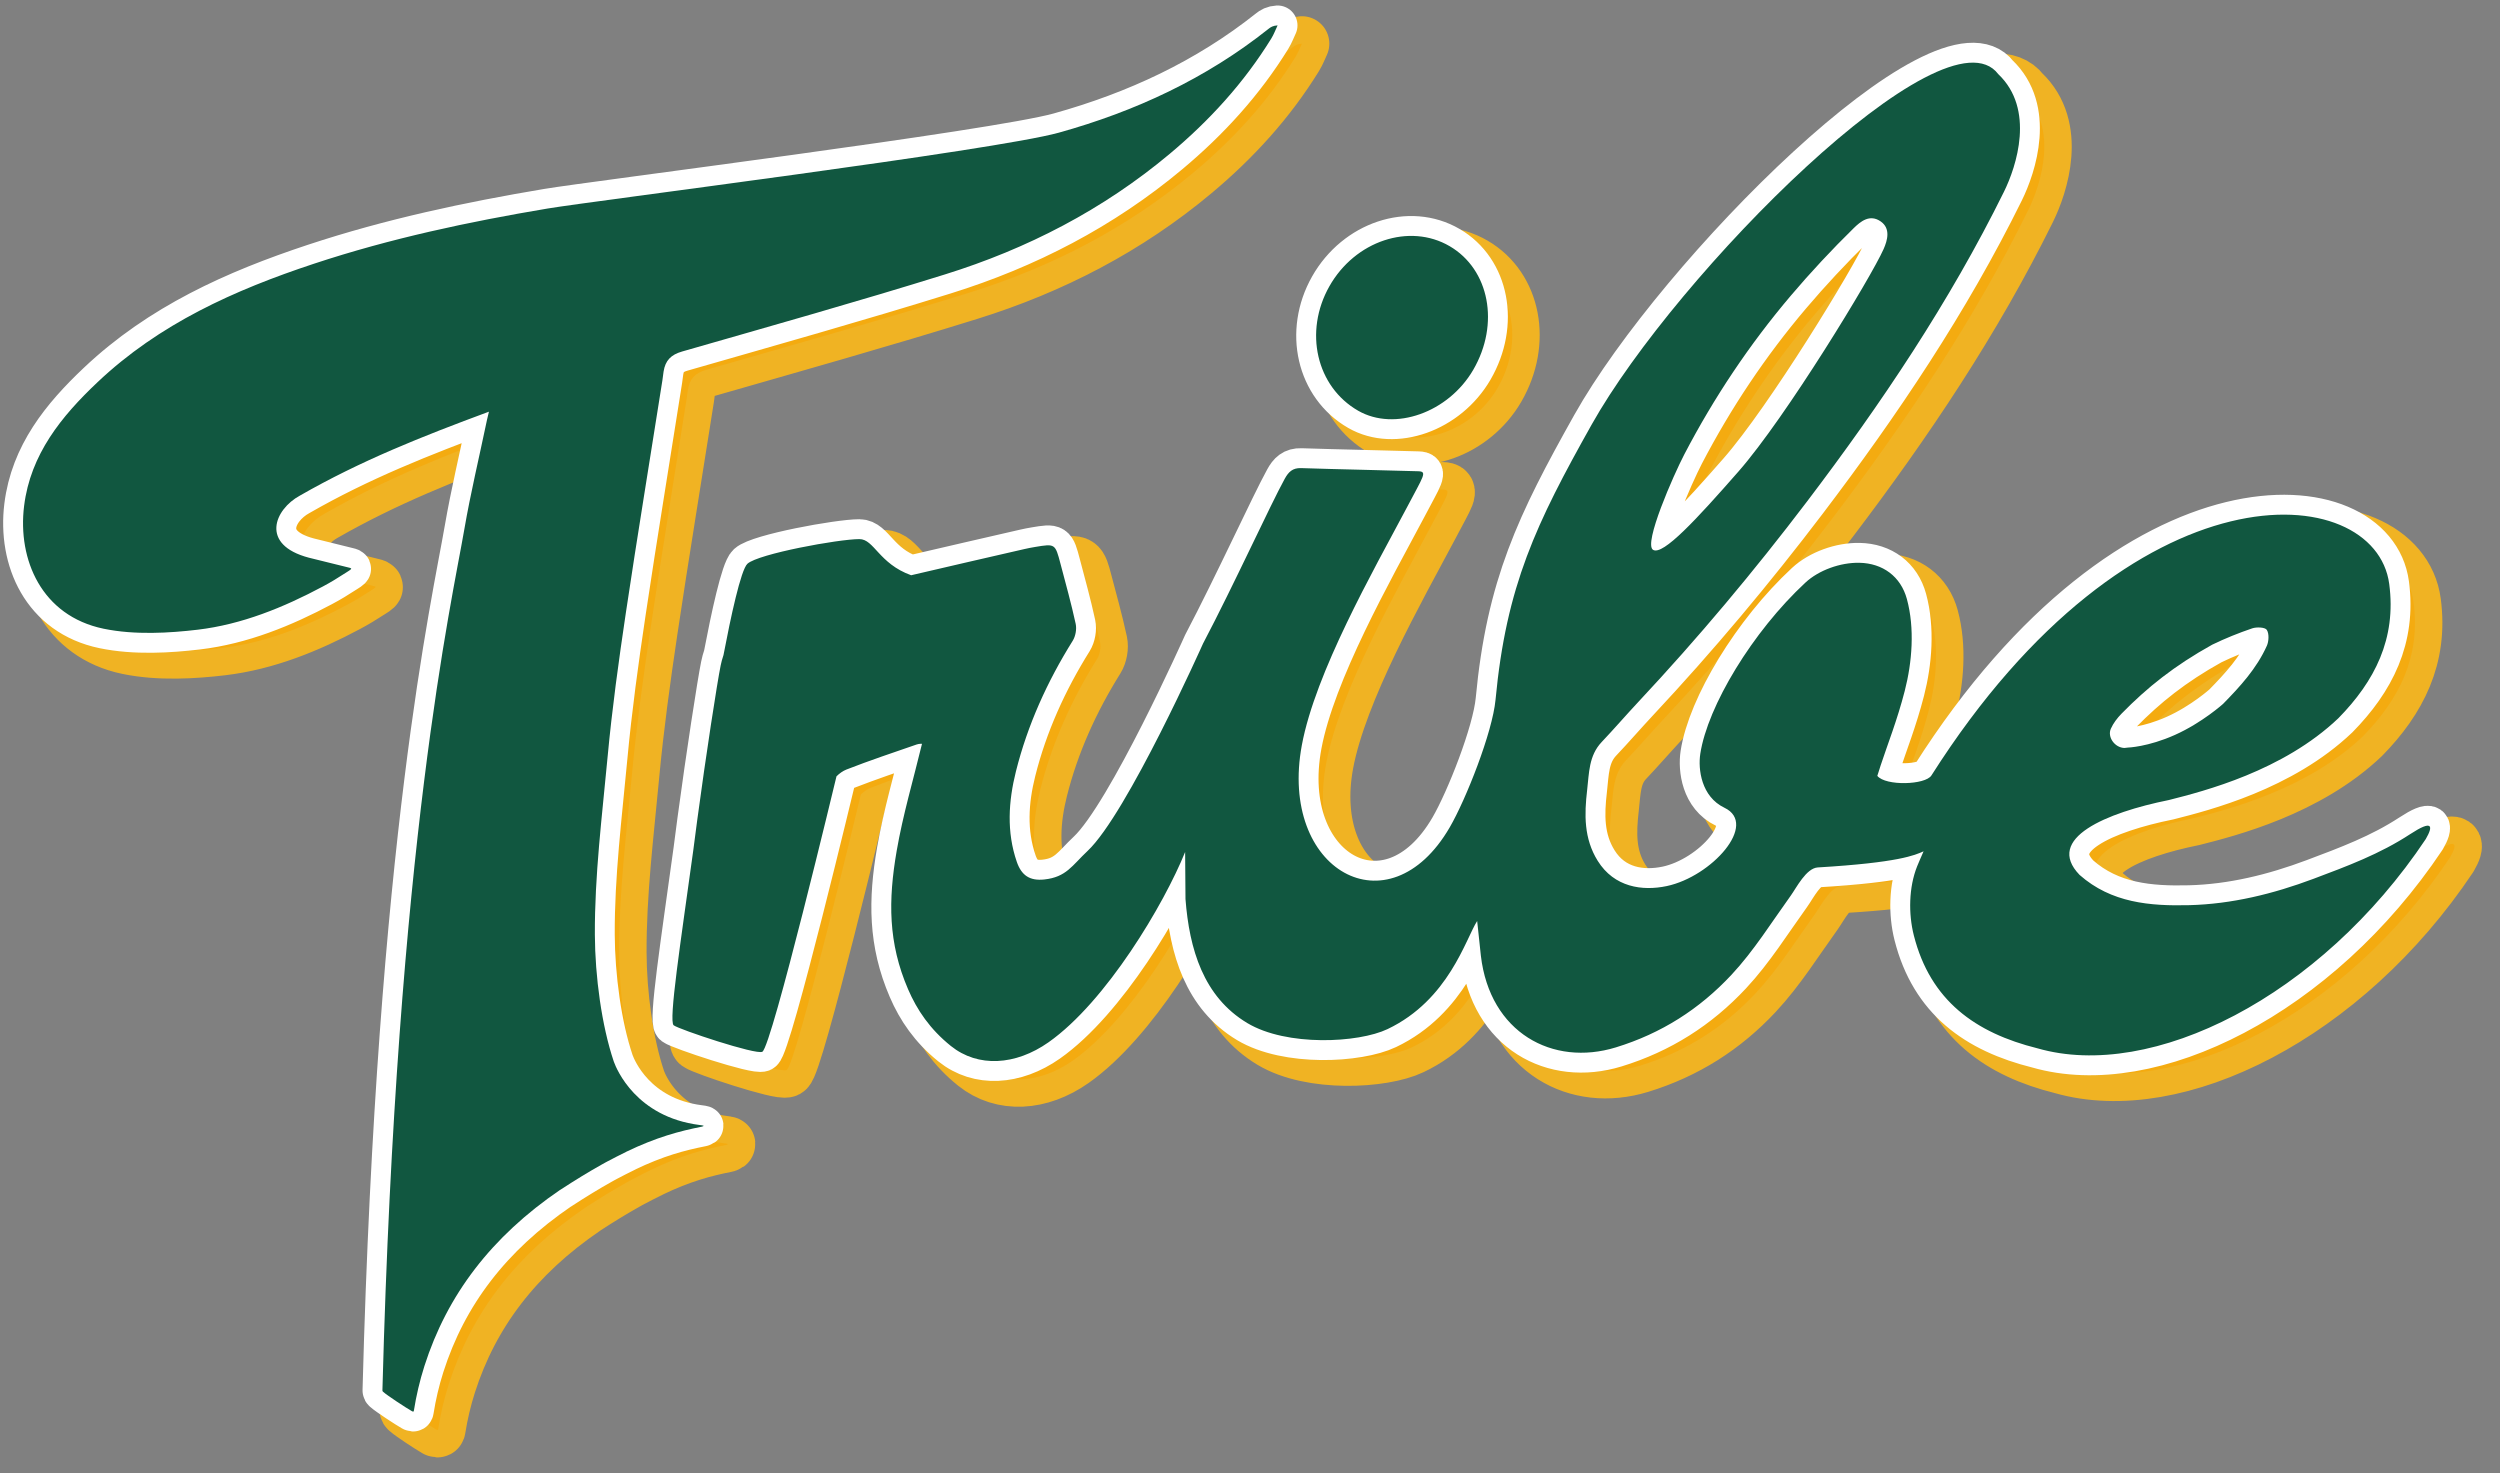 <?xml version="1.0" encoding="UTF-8" standalone="no"?>
<svg xmlns:rdf="http://www.w3.org/1999/02/22-rdf-syntax-ns#" xmlns="http://www.w3.org/2000/svg" xml:space="preserve" height="138.93" viewBox="0 0 235.794 138.932" width="235.79" version="1.1" xmlns:cc="http://creativecommons.org/ns#" xmlns:dc="http://purl.org/dc/elements/1.1/"><rect x="0" y="0" width="235.794" height="138.932" fill="#808080" stroke="none"/><g transform="matrix(1.25 0 0 -1.25 -116.54 235.87)"><g style="" transform="matrix(.5 0 0 .5 93.468 67.488)"><path stroke-linejoin="round" d="m252.66 156.69c1.492-0.897 6.566 4.61 12.897 11.836 7.162 8.175 20.021 29.336 21.892 33.553 0.594 1.34 1.073 3.103-0.422 4.159-1.669 1.179-3.068-0.001-4.104-1.016-3.265-3.196-6.52-6.688-9.472-10.168-6.257-7.371-11.61-15.392-16.083-23.967-1.607-3.082-6.201-13.5-4.708-14.397zm71.132-29.898 0.481 0.057s3.044 0.079 7.146 1.916 7.257 4.678 7.257 4.678c2.547 2.598 5.065 5.325 6.613 8.784 0.281 0.628 0.363 1.808-0.014 2.387-0.26 0.403-1.534 0.457-2.205 0.228-2.052-0.699-4.078-1.512-6.028-2.46-5.721-3.177-9.828-6.467-13.688-10.413-0.635-0.647-1.24-1.431-1.611-2.264-0.566-1.268 0.597-2.873 2.049-2.913zm-139.03 15.786c4.688 8.919 10.137 20.885 12.313 24.834 0.565 1.024 1.181 1.653 2.467 1.61 5.895-0.194 11.792-0.294 17.688-0.475 1.41-0.043 0.767-0.719-1.698-5.423-5.159-9.709-13.833-24.935-15.878-35.915-3.521-18.901 13.128-28.235 22.322-12.394 2.45 4.222 6.445 14.33 6.907 19.239 1.621 17.234 6.12 26.582 14.499 41.518 12.735 22.701 53.306 63.543 61.371 52.904 5.579-5.297 2.753-13.91 0.856-17.757-8.222-16.654-18.522-31.992-29.722-46.744-7.962-10.485-16.412-20.572-25.41-30.192-1.882-2.012-3.679-4.1-5.575-6.1-1.952-2.058-1.896-4.7-2.191-7.227-0.431-3.696-0.508-7.327 1.595-10.7 2.488-3.993 6.735-4.59 10.423-3.807 6.78 1.437 13.853 9.348 8.706 11.815-3.517 1.685-4.001 5.839-3.652 8.133 1.096 7.198 7.902 18.455 15.871 25.85 2.016 1.872 5.276 3.042 8.131 2.988 3.531-0.066 6.256-2.066 7.18-5.478 1.197-4.419 0.79-9.513-0.323-13.844-1.143-4.448-2.607-8.115-3.635-11.246-0.111-0.341-0.218-0.685-0.507-1.59 1.256-1.552 7.249-1.378 8.166 0.065 30.412 47.873 66.976 44.723 69.084 28.905 1.107-8.306-2.223-14.709-7.665-20.263-8.358-7.971-20.275-11.008-25.589-12.353-9.386-1.9-18.812-5.776-13.471-11.3 4.787-4.228 10.624-4.712 16.543-4.564 6.407 0.159 12.692 1.701 18.754 3.977 5.122 1.924 10.004 3.739 14.593 6.742 3.401 2.226 3.51 1.261 2.352-0.74-15.927-23.855-41.36-36.543-58.584-31.587-9.39 2.335-16.175 7.204-18.67 17.031-0.835 3.286-0.768 7.276 0.493 10.435 0.253 0.629 0.535 1.246 0.974 2.268-1.318-0.584-3.719-1.704-15.968-2.434-1.743-0.104-3.241-3.097-4.049-4.218-2.919-4.055-5.589-8.361-8.977-11.99-4.83-5.172-10.568-8.838-17.453-10.95-9.526-2.923-19.003 2.217-20.359 13.835-0.184 1.581-0.339 3.165-0.561 5.241-1.726-2.687-4.276-11.908-13.524-16.315-4.411-2.101-15.219-2.653-21.171 0.917-6.625 3.972-8.741 11.165-9.32 18.709l-0.054 7.1c-3.156-7.829-11.898-22.586-20.621-28.721-4.958-3.488-10.635-3.842-14.729-0.553-3.153 2.532-5.107 5.425-6.462 8.565-3.02 7.004-3.006 13.426-1.718 20.886 0.94 5.442 2.524 10.772 3.822 16.153 0 0-0.428 0.028-0.802-0.102-3.546-1.229-7.111-2.416-10.603-3.784-0.523-0.204-1.061-0.582-1.501-1.025-0.047-0.168-9.76-40.8-11.188-41.564-0.949-0.508-12.561 3.367-13.381 3.993-0.791 0.604 1.037 12.436 2.968 26.482 0.182 1.429 0.375 2.902 0.576 4.398 0 0.005 0.001 0.012 0.002 0.018 0 0.003 0.001 0.006 0.001 0.01 1.344 9.988 3.011 20.764 3.549 23.414 0.091 0.45 0.233 0.984 0.422 1.547 1.064 5.581 2.614 12.868 3.614 13.781 1.644 1.503 13.773 3.72 16.894 3.72 2.225 0 2.936-3.697 7.809-5.455 5.689 1.335 11.385 2.638 17.079 3.95 0.544 0.125 1.093 0.231 1.643 0.323 3.007 0.499 3.018 0.499 3.816-2.534 0.794-3.017 1.635-6.025 2.295-9.072 0.171-0.791-0.018-1.862-0.448-2.55-3.843-6.153-6.814-12.707-8.571-19.721-1.123-4.483-1.433-9.122 0.136-13.655 0.708-2.044 1.964-2.883 4.141-2.651 3.333 0.355 4.189 2.101 6.54 4.31 5.953 5.596 17.435 31.327 17.435 31.327zm-97.029-82.48c2.298 1.503 4.362 2.758 6.241 3.809 0.181 0.099 0.353 0.201 0.536 0.299 0.122 0.068 0.239 0.128 0.36 0.193 0.914 0.486 1.847 0.963 2.806 1.429 0.003 0.005 0.005 0.01 0.007 0.015 4.578 2.203 8.031 3.125 11.464 3.803 0.42 0.13 0.248 0.167-0.397 0.249-9.55 1.212-12.514 8.429-12.902 9.495-0.01 0.03-0.021 0.056-0.031 0.086-0.005 0.013-0.009 0.026-0.011 0.032-1.812 5.376-2.813 12.81-2.842 19.093-0.041 8.968 1.088 17.907 1.92 26.834 0.679 7.272 1.679 14.522 2.756 21.748 1.748 11.717 3.685 23.405 5.518 35.109l0.174 1.296c0.263 1.677 1.109 2.545 2.801 3.031 13.239 3.805 26.506 7.533 39.655 11.629 12.433 3.872 23.855 9.77 33.914 18.188 6.016 5.035 11.22 10.738 15.34 17.415 0.383 0.62 0.639 1.319 0.952 1.981-0.7-0.038-1.054-0.271-1.384-0.534-9.418-7.49-20.086-12.442-31.627-15.656-9.679-2.696-70.386-10.31-77.162-11.45-11.913-2.003-23.707-4.517-35.225-8.326-12.033-3.979-23.38-9.084-32.697-17.894-5.437-5.141-10.105-10.872-11.069-18.668-1.001-8.101 2.637-16.588 12-18.53 4.726-0.979 9.98-0.647 14.197-0.148 6.63 0.786 12.945 3.344 18.89 6.524 1.225 0.655 2.053 1.157 3.599 2.154 0.142 0.092 0.729 0.438 0.675 0.54-0.045 0.103-0.334 0.152-0.538 0.202-2.009 0.498-3.942 0.976-5.851 1.449h-0.001c-7.421 1.958-5.191 7.283-1.356 9.365 9.151 5.247 18.39 8.915 28.533 12.668l-0.283-1.195c-1.23-5.876-2.5-11.159-3.421-16.503-1.937-11.25-10.173-47.23-12.367-129.92-0.002-0.052-0.01-0.148 0.02-0.2 0.036-0.063 0.063-0.08 0.123-0.134 0.572-0.516 3.417-2.387 4.311-2.895 0.157-0.089 0.196-0.061 0.232-0.042 0.037 0.019 0.051 0.075 0.064 0.153 0.352 2.213 0.865 4.449 1.583 6.698 3.432 10.758 10.121 19.53 20.493 26.6zm116.08 136.37c3.874 6.842 12.08 9.579 18.136 6.049 6.013-3.504 7.59-11.739 3.573-18.656-3.748-6.454-11.864-9.342-17.374-6.179-6.304 3.617-8.221 11.924-4.335 18.786z" stroke="#f0b323" stroke-miterlimit="10" stroke-width="8.277" fill="none"/><path d="m252.66 156.69c1.492-0.897 6.566 4.61 12.897 11.836 7.162 8.175 20.021 29.336 21.892 33.553 0.594 1.34 1.073 3.103-0.422 4.159-1.669 1.179-3.068-0.001-4.104-1.016-3.265-3.196-6.52-6.688-9.472-10.168-6.257-7.371-11.61-15.392-16.083-23.967-1.607-3.082-6.201-13.5-4.708-14.397zm71.132-29.898 0.481 0.057s3.044 0.079 7.146 1.916 7.257 4.678 7.257 4.678c2.547 2.598 5.065 5.325 6.613 8.784 0.281 0.628 0.363 1.808-0.014 2.387-0.26 0.403-1.534 0.457-2.205 0.228-2.052-0.699-4.078-1.512-6.028-2.46-5.721-3.177-9.828-6.467-13.688-10.413-0.635-0.647-1.24-1.431-1.611-2.264-0.566-1.268 0.597-2.873 2.049-2.913zm-139.03 15.786c4.688 8.919 10.137 20.885 12.313 24.834 0.565 1.024 1.181 1.653 2.467 1.61 5.895-0.194 11.792-0.294 17.688-0.475 1.41-0.043 0.767-0.719-1.698-5.423-5.159-9.709-13.833-24.935-15.878-35.915-3.521-18.901 13.128-28.235 22.322-12.394 2.45 4.222 6.445 14.33 6.907 19.239 1.621 17.234 6.12 26.582 14.499 41.518 12.735 22.701 53.306 63.543 61.371 52.904 5.579-5.297 2.753-13.91 0.856-17.757-8.222-16.654-18.522-31.992-29.722-46.744-7.962-10.485-16.412-20.572-25.41-30.192-1.882-2.012-3.679-4.1-5.575-6.1-1.952-2.058-1.896-4.7-2.191-7.227-0.431-3.696-0.508-7.327 1.595-10.7 2.488-3.993 6.735-4.59 10.423-3.807 6.78 1.437 13.853 9.348 8.706 11.815-3.517 1.685-4.001 5.839-3.652 8.133 1.096 7.198 7.902 18.455 15.871 25.85 2.016 1.872 5.276 3.042 8.131 2.988 3.531-0.066 6.256-2.066 7.18-5.478 1.197-4.419 0.79-9.513-0.323-13.844-1.143-4.448-2.607-8.115-3.635-11.246-0.111-0.341-0.218-0.685-0.507-1.59 1.256-1.552 7.249-1.378 8.166 0.065 30.412 47.873 66.976 44.723 69.084 28.905 1.107-8.306-2.223-14.709-7.665-20.263-8.358-7.971-20.275-11.008-25.589-12.353-9.386-1.9-18.812-5.776-13.471-11.3 4.787-4.228 10.624-4.712 16.543-4.564 6.407 0.159 12.692 1.701 18.754 3.977 5.122 1.924 10.004 3.739 14.593 6.742 3.401 2.226 3.51 1.261 2.352-0.74-15.927-23.855-41.36-36.543-58.584-31.587-9.39 2.335-16.175 7.204-18.67 17.031-0.835 3.286-0.768 7.276 0.493 10.435 0.253 0.629 0.535 1.246 0.974 2.268-1.318-0.584-3.719-1.704-15.968-2.434-1.743-0.104-3.241-3.097-4.049-4.218-2.919-4.055-5.589-8.361-8.977-11.99-4.83-5.172-10.568-8.838-17.453-10.95-9.526-2.923-19.003 2.217-20.359 13.835-0.184 1.581-0.339 3.165-0.561 5.241-1.726-2.687-4.276-11.908-13.524-16.315-4.411-2.101-15.219-2.653-21.171 0.917-6.625 3.972-8.741 11.165-9.32 18.709l-0.054 7.1c-3.156-7.829-11.898-22.586-20.621-28.721-4.958-3.488-10.635-3.842-14.729-0.553-3.153 2.532-5.107 5.425-6.462 8.565-3.02 7.004-3.006 13.426-1.718 20.886 0.94 5.442 2.524 10.772 3.822 16.153 0 0-0.428 0.028-0.802-0.102-3.546-1.229-7.111-2.416-10.603-3.784-0.523-0.204-1.061-0.582-1.501-1.025-0.047-0.168-9.76-40.8-11.188-41.564-0.949-0.508-12.561 3.367-13.381 3.993-0.791 0.604 1.037 12.436 2.968 26.482 0.182 1.429 0.375 2.902 0.576 4.398 0 0.005 0.001 0.012 0.002 0.018 0 0.003 0.001 0.006 0.001 0.01 1.344 9.988 3.011 20.764 3.549 23.414 0.091 0.45 0.233 0.984 0.422 1.547 1.064 5.581 2.614 12.868 3.614 13.781 1.644 1.503 13.773 3.72 16.894 3.72 2.225 0 2.936-3.697 7.809-5.455 5.689 1.335 11.385 2.638 17.079 3.95 0.544 0.125 1.093 0.231 1.643 0.323 3.007 0.499 3.018 0.499 3.816-2.534 0.794-3.017 1.635-6.025 2.295-9.072 0.171-0.791-0.018-1.862-0.448-2.55-3.843-6.153-6.814-12.707-8.571-19.721-1.123-4.483-1.433-9.122 0.136-13.655 0.708-2.044 1.964-2.883 4.141-2.651 3.333 0.355 4.189 2.101 6.54 4.31 5.953 5.596 17.435 31.327 17.435 31.327zm-97.029-82.48c2.298 1.503 4.362 2.758 6.241 3.809 0.181 0.099 0.353 0.201 0.536 0.299 0.122 0.068 0.239 0.128 0.36 0.193 0.914 0.486 1.847 0.963 2.806 1.429 0.003 0.005 0.005 0.01 0.007 0.015 4.578 2.203 8.031 3.125 11.464 3.803 0.42 0.13 0.248 0.167-0.397 0.249-9.55 1.212-12.514 8.429-12.902 9.495-0.01 0.03-0.021 0.056-0.031 0.086-0.005 0.013-0.009 0.026-0.011 0.032-1.812 5.376-2.813 12.81-2.842 19.093-0.041 8.968 1.088 17.907 1.92 26.834 0.679 7.272 1.679 14.522 2.756 21.748 1.748 11.717 3.685 23.405 5.518 35.109l0.174 1.296c0.263 1.677 1.109 2.545 2.801 3.031 13.239 3.805 26.506 7.533 39.655 11.629 12.433 3.872 23.855 9.77 33.914 18.188 6.016 5.035 11.22 10.738 15.34 17.415 0.383 0.62 0.639 1.319 0.952 1.981-0.7-0.038-1.054-0.271-1.384-0.534-9.418-7.49-20.086-12.442-31.627-15.656-9.679-2.696-70.386-10.31-77.162-11.45-11.913-2.003-23.707-4.517-35.225-8.326-12.033-3.979-23.38-9.084-32.697-17.894-5.437-5.141-10.105-10.872-11.069-18.668-1.001-8.101 2.637-16.588 12-18.53 4.726-0.979 9.98-0.647 14.197-0.148 6.63 0.786 12.945 3.344 18.89 6.524 1.225 0.655 2.053 1.157 3.599 2.154 0.142 0.092 0.729 0.438 0.675 0.54-0.045 0.103-0.334 0.152-0.538 0.202-2.009 0.498-3.942 0.976-5.851 1.449h-0.001c-7.421 1.958-5.191 7.283-1.356 9.365 9.151 5.247 18.39 8.915 28.533 12.668l-0.283-1.195c-1.23-5.876-2.5-11.159-3.421-16.503-1.937-11.25-10.173-47.23-12.367-129.92-0.002-0.052-0.01-0.148 0.02-0.2 0.036-0.063 0.063-0.08 0.123-0.134 0.572-0.516 3.417-2.387 4.311-2.895 0.157-0.089 0.196-0.061 0.232-0.042 0.037 0.019 0.051 0.075 0.064 0.153 0.352 2.213 0.865 4.449 1.583 6.698 3.432 10.758 10.121 19.53 20.493 26.6zm116.08 136.37c3.874 6.842 12.08 9.579 18.136 6.049 6.013-3.504 7.59-11.739 3.573-18.656-3.748-6.454-11.864-9.342-17.374-6.179-6.304 3.617-8.221 11.924-4.335 18.786" fill="#f4ab10"/><path stroke-linejoin="round" d="m248.99 159.44c1.492-0.897 6.566 4.609 12.898 11.835 7.161 8.175 20.021 29.336 21.891 33.554 0.594 1.339 1.073 3.103-0.421 4.159-1.67 1.178-3.068-0.001-4.105-1.016-3.264-3.196-6.52-6.688-9.472-10.168-6.256-7.372-11.609-15.393-16.083-23.968-1.606-3.082-6.2-13.5-4.708-14.396zm71.133-29.898 0.48 0.056s3.045 0.08 7.147 1.917c4.102 1.836 7.257 4.678 7.257 4.678 2.546 2.598 5.064 5.325 6.613 8.783 0.281 0.629 0.363 1.809-0.014 2.387-0.26 0.404-1.535 0.458-2.206 0.229-2.051-0.7-4.077-1.512-6.028-2.46-5.721-3.177-9.828-6.468-13.688-10.413-0.634-0.648-1.239-1.432-1.61-2.265-0.567-1.267 0.596-2.872 2.049-2.912zm-139.03 15.79c4.688 8.919 10.136 20.885 12.312 24.834 0.565 1.024 1.181 1.652 2.468 1.61 5.894-0.194 11.791-0.294 17.688-0.475 1.409-0.043 0.766-0.72-1.699-5.424-5.158-9.709-13.833-24.935-15.877-35.914-3.521-18.902 13.128-28.235 22.321-12.394 2.451 4.222 6.445 14.33 6.908 19.238 1.621 17.235 6.12 26.583 14.498 41.518 12.735 22.702 53.306 63.544 61.372 52.904 5.578-5.296 2.753-13.91 0.855-17.756-8.222-16.654-18.522-31.992-29.722-46.744-7.962-10.485-16.411-20.573-25.409-30.192-1.882-2.012-3.68-4.101-5.576-6.1-1.952-2.059-1.895-4.7-2.19-7.228-0.432-3.695-0.509-7.327 1.594-10.7 2.489-3.992 6.735-4.589 10.424-3.807 6.78 1.438 13.852 9.349 8.705 11.815-3.517 1.685-4 5.839-3.651 8.133 1.096 7.199 7.901 18.456 15.87 25.851 2.017 1.872 5.276 3.041 8.131 2.987 3.531-0.066 6.256-2.065 7.181-5.478 1.196-4.418 0.79-9.512-0.323-13.843-1.143-4.448-2.607-8.115-3.636-11.246-0.11-0.342-0.217-0.685-0.506-1.591 1.255-1.552 7.248-1.377 8.165 0.066 30.412 47.872 66.976 44.723 69.084 28.905 1.108-8.306-2.222-14.71-7.665-20.263-8.358-7.971-20.274-11.008-25.589-12.353-9.386-1.9-18.812-5.777-13.471-11.301 4.787-4.227 10.625-4.711 16.543-4.564 6.408 0.16 12.693 1.701 18.755 3.977 5.122 1.925 10.004 3.739 14.593 6.743 3.4 2.226 3.509 1.26 2.352-0.741-15.928-23.854-41.361-36.542-58.584-31.587-9.391 2.336-16.175 7.205-18.671 17.032-0.834 3.285-0.767 7.276 0.494 10.434 0.252 0.629 0.534 1.247 0.974 2.268-1.319-0.583-3.719-1.703-15.969-2.433-1.742-0.104-3.24-3.097-4.049-4.219-2.919-4.054-5.588-8.36-8.976-11.989-4.831-5.173-10.569-8.839-17.453-10.951-9.527-2.922-19.003 2.218-20.36 13.836-0.184 1.58-0.339 3.165-0.56 5.24-1.727-2.686-4.276-11.907-13.525-16.314-4.41-2.101-15.219-2.653-21.171 0.916-6.624 3.973-8.741 11.166-9.32 18.71l-0.054 7.099c-3.156-7.828-11.897-22.585-20.621-28.72-4.958-3.488-10.635-3.842-14.728-0.554-3.153 2.533-5.108 5.426-6.462 8.566-3.02 7.003-3.006 13.426-1.718 20.885 0.939 5.443 2.523 10.773 3.821 16.153 0 0-0.428 0.028-0.801-0.102-3.546-1.229-7.111-2.415-10.604-3.783-0.522-0.205-1.06-0.583-1.5-1.026-0.047-0.167-9.761-40.799-11.189-41.563-0.949-0.508-12.56 3.367-13.38 3.993-0.791 0.604 1.037 12.436 2.968 26.481 0.181 1.43 0.374 2.903 0.575 4.398 0.001 0.006 0.002 0.012 0.002 0.018 0.001 0.004 0.001 0.007 0.002 0.011 1.343 9.988 3.01 20.764 3.548 23.414 0.091 0.449 0.233 0.984 0.422 1.546 1.064 5.582 2.615 12.869 3.614 13.782 1.645 1.502 13.773 3.72 16.895 3.72 2.224 0 2.935-3.697 7.809-5.455 5.688 1.335 11.384 2.638 17.079 3.949 0.544 0.126 1.092 0.232 1.643 0.323 3.006 0.499 3.018 0.499 3.816-2.534 0.793-3.017 1.634-6.025 2.294-9.071 0.172-0.791-0.018-1.862-0.447-2.551-3.844-6.152-6.815-12.706-8.572-19.72-1.123-4.484-1.433-9.123 0.137-13.656 0.707-2.044 1.963-2.882 4.141-2.65 3.333 0.355 4.188 2.101 6.539 4.31 5.953 5.595 17.436 31.327 17.436 31.327zm-97.026-82.479c2.297 1.502 4.362 2.757 6.24 3.808 0.181 0.099 0.354 0.202 0.536 0.3 0.123 0.067 0.239 0.127 0.36 0.193 0.914 0.485 1.847 0.962 2.806 1.428 0.003 0.006 0.006 0.011 0.008 0.016 4.578 2.203 8.03 3.125 11.463 3.802 0.42 0.131 0.248 0.168-0.396 0.249-9.55 1.213-12.514 8.429-12.902 9.496-0.011 0.029-0.022 0.056-0.032 0.085-0.004 0.014-0.009 0.027-0.011 0.033-1.811 5.375-2.813 12.81-2.842 19.093-0.041 8.968 1.088 17.907 1.921 26.833 0.678 7.273 1.678 14.522 2.756 21.749 1.747 11.716 3.684 23.404 5.518 35.109l0.174 1.295c0.262 1.677 1.109 2.545 2.801 3.031 13.239 3.806 26.505 7.534 39.655 11.63 12.432 3.872 23.854 9.77 33.913 18.188 6.017 5.035 11.22 10.738 15.34 17.415 0.384 0.619 0.639 1.319 0.952 1.981-0.7-0.038-1.054-0.271-1.384-0.534-9.418-7.491-20.086-12.442-31.626-15.656-9.679-2.696-70.387-10.31-77.163-11.45-11.913-2-23.707-4.51-35.225-8.32-12.032-3.98-23.38-9.08-32.697-17.9-5.437-5.14-10.105-10.87-11.068-18.66-1.002-8.1 2.636-16.587 12-18.529 4.725-0.98 9.979-0.648 14.197-0.148 6.629 0.786 12.944 3.344 18.889 6.523 1.226 0.656 2.053 1.158 3.599 2.155 0.142 0.092 0.73 0.438 0.676 0.539-0.045 0.103-0.334 0.153-0.538 0.203-2.009 0.497-3.943 0.976-5.851 1.448h-0.001c-7.421 1.958-5.192 7.283-1.357 9.365 9.151 5.248 18.391 8.915 28.533 12.669l-0.283-1.196c-1.229-5.875-2.5-11.158-3.42-16.502-1.938-11.24-10.174-47.22-12.368-129.91-0.001-0.053-0.009-0.149 0.02-0.201 0.036-0.062 0.063-0.079 0.124-0.134 0.571-0.515 3.416-2.387 4.311-2.894 0.156-0.089 0.196-0.061 0.232-0.042 0.036 0.018 0.051 0.075 0.063 0.153 0.352 2.213 0.866 4.449 1.583 6.697 3.433 10.758 10.121 19.53 20.494 26.601zm116.08 136.37c3.875 6.842 12.08 9.579 18.137 6.048 6.012-3.503 7.59-11.739 3.573-18.655-3.749-6.455-11.865-9.342-17.375-6.18-6.304 3.618-8.22 11.924-4.335 18.787z" stroke="#fff" stroke-miterlimit="10" stroke-width="6" fill="none"/><path d="m248.99 159.44c1.492-0.897 6.566 4.609 12.898 11.835 7.161 8.175 20.021 29.336 21.891 33.554 0.594 1.339 1.073 3.103-0.421 4.159-1.67 1.178-3.068-0.001-4.105-1.016-3.264-3.196-6.52-6.688-9.472-10.168-6.256-7.372-11.609-15.393-16.083-23.968-1.606-3.082-6.2-13.5-4.708-14.396zm71.133-29.898 0.48 0.056s3.045 0.08 7.147 1.917c4.102 1.836 7.257 4.678 7.257 4.678 2.546 2.598 5.064 5.325 6.613 8.783 0.281 0.629 0.363 1.809-0.014 2.387-0.26 0.404-1.535 0.458-2.206 0.229-2.051-0.7-4.077-1.512-6.028-2.46-5.721-3.177-9.828-6.468-13.688-10.413-0.634-0.648-1.239-1.432-1.61-2.265-0.567-1.267 0.596-2.872 2.049-2.912zm-139.03 15.79c4.688 8.919 10.136 20.885 12.312 24.834 0.565 1.024 1.181 1.652 2.468 1.61 5.894-0.194 11.791-0.294 17.688-0.475 1.409-0.043 0.766-0.72-1.699-5.424-5.158-9.709-13.833-24.935-15.877-35.914-3.521-18.902 13.128-28.235 22.321-12.394 2.451 4.222 6.445 14.33 6.908 19.238 1.621 17.235 6.12 26.583 14.498 41.518 12.735 22.702 53.306 63.544 61.372 52.904 5.578-5.296 2.753-13.91 0.855-17.756-8.222-16.654-18.522-31.992-29.722-46.744-7.962-10.485-16.411-20.573-25.409-30.192-1.882-2.012-3.68-4.101-5.576-6.1-1.952-2.059-1.895-4.7-2.19-7.228-0.432-3.695-0.509-7.327 1.594-10.7 2.489-3.992 6.735-4.589 10.424-3.807 6.78 1.438 13.852 9.349 8.705 11.815-3.517 1.685-4 5.839-3.651 8.133 1.096 7.199 7.901 18.456 15.87 25.851 2.017 1.872 5.276 3.041 8.131 2.987 3.531-0.066 6.256-2.065 7.181-5.478 1.196-4.418 0.79-9.512-0.323-13.843-1.143-4.448-2.607-8.115-3.636-11.246-0.11-0.342-0.217-0.685-0.506-1.591 1.255-1.552 7.248-1.377 8.165 0.066 30.412 47.872 66.976 44.723 69.084 28.905 1.108-8.306-2.222-14.71-7.665-20.263-8.358-7.971-20.274-11.008-25.589-12.353-9.386-1.9-18.812-5.777-13.471-11.301 4.787-4.227 10.625-4.711 16.543-4.564 6.408 0.16 12.693 1.701 18.755 3.977 5.122 1.925 10.004 3.739 14.593 6.743 3.4 2.226 3.509 1.26 2.352-0.741-15.928-23.854-41.361-36.542-58.584-31.587-9.391 2.336-16.175 7.205-18.671 17.032-0.834 3.285-0.767 7.276 0.494 10.434 0.252 0.629 0.534 1.247 0.974 2.268-1.319-0.583-3.719-1.703-15.969-2.433-1.742-0.104-3.24-3.097-4.049-4.219-2.919-4.054-5.588-8.36-8.976-11.989-4.831-5.173-10.569-8.839-17.453-10.951-9.527-2.922-19.003 2.218-20.36 13.836-0.184 1.58-0.339 3.165-0.56 5.24-1.727-2.686-4.276-11.907-13.525-16.314-4.41-2.101-15.219-2.653-21.171 0.916-6.624 3.973-8.741 11.166-9.32 18.71l-0.054 7.099c-3.156-7.828-11.897-22.585-20.621-28.72-4.958-3.488-10.635-3.842-14.728-0.554-3.153 2.533-5.108 5.426-6.462 8.566-3.02 7.003-3.006 13.426-1.718 20.885 0.939 5.443 2.523 10.773 3.821 16.153 0 0-0.428 0.028-0.801-0.102-3.546-1.229-7.111-2.415-10.604-3.783-0.522-0.205-1.06-0.583-1.5-1.026-0.047-0.167-9.761-40.799-11.189-41.563-0.949-0.508-12.56 3.367-13.38 3.993-0.791 0.604 1.037 12.436 2.968 26.481 0.181 1.43 0.374 2.903 0.575 4.398 0.001 0.006 0.002 0.012 0.002 0.018 0.001 0.004 0.001 0.007 0.002 0.011 1.343 9.988 3.01 20.764 3.548 23.414 0.091 0.449 0.233 0.984 0.422 1.546 1.064 5.582 2.615 12.869 3.614 13.782 1.645 1.502 13.773 3.72 16.895 3.72 2.224 0 2.935-3.697 7.809-5.455 5.688 1.335 11.384 2.638 17.079 3.949 0.544 0.126 1.092 0.232 1.643 0.323 3.006 0.499 3.018 0.499 3.816-2.534 0.793-3.017 1.634-6.025 2.294-9.071 0.172-0.791-0.018-1.862-0.447-2.551-3.844-6.152-6.815-12.706-8.572-19.72-1.123-4.484-1.433-9.123 0.137-13.656 0.707-2.044 1.963-2.882 4.141-2.65 3.333 0.355 4.188 2.101 6.539 4.31 5.953 5.595 17.436 31.327 17.436 31.327zm-97.026-82.479c2.297 1.502 4.362 2.757 6.24 3.808 0.181 0.099 0.354 0.202 0.536 0.3 0.123 0.067 0.239 0.127 0.36 0.193 0.914 0.485 1.847 0.962 2.806 1.428 0.003 0.006 0.006 0.011 0.008 0.016 4.578 2.203 8.03 3.125 11.463 3.802 0.42 0.131 0.248 0.168-0.396 0.249-9.55 1.213-12.514 8.429-12.902 9.496-0.011 0.029-0.022 0.056-0.032 0.085-0.004 0.014-0.009 0.027-0.011 0.033-1.811 5.375-2.813 12.81-2.842 19.093-0.041 8.968 1.088 17.907 1.921 26.833 0.678 7.273 1.678 14.522 2.756 21.749 1.747 11.716 3.684 23.404 5.518 35.109l0.174 1.295c0.262 1.677 1.109 2.545 2.801 3.031 13.239 3.806 26.505 7.534 39.655 11.63 12.432 3.872 23.854 9.77 33.913 18.188 6.017 5.035 11.22 10.738 15.34 17.415 0.384 0.619 0.639 1.319 0.952 1.981-0.7-0.038-1.054-0.271-1.384-0.534-9.418-7.491-20.086-12.442-31.626-15.656-9.679-2.696-70.387-10.31-77.163-11.45-11.913-2-23.707-4.51-35.225-8.32-12.032-3.98-23.38-9.08-32.697-17.9-5.437-5.14-10.105-10.87-11.068-18.66-1.002-8.1 2.636-16.587 12-18.529 4.725-0.98 9.979-0.648 14.197-0.148 6.629 0.786 12.944 3.344 18.889 6.523 1.226 0.656 2.053 1.158 3.599 2.155 0.142 0.092 0.73 0.438 0.676 0.539-0.045 0.103-0.334 0.153-0.538 0.203-2.009 0.497-3.943 0.976-5.851 1.448h-0.001c-7.421 1.958-5.192 7.283-1.357 9.365 9.151 5.248 18.391 8.915 28.533 12.669l-0.283-1.196c-1.229-5.875-2.5-11.158-3.42-16.502-1.938-11.24-10.174-47.22-12.368-129.91-0.001-0.053-0.009-0.149 0.02-0.201 0.036-0.062 0.063-0.079 0.124-0.134 0.571-0.515 3.416-2.387 4.311-2.894 0.156-0.089 0.196-0.061 0.232-0.042 0.036 0.018 0.051 0.075 0.063 0.153 0.352 2.213 0.866 4.449 1.583 6.697 3.433 10.758 10.121 19.53 20.494 26.601zm116.08 136.37c3.875 6.842 12.08 9.579 18.137 6.048 6.012-3.503 7.59-11.739 3.573-18.655-3.749-6.455-11.865-9.342-17.375-6.18-6.304 3.618-8.22 11.924-4.335 18.787" fill="#115740"/></g></g></svg>
